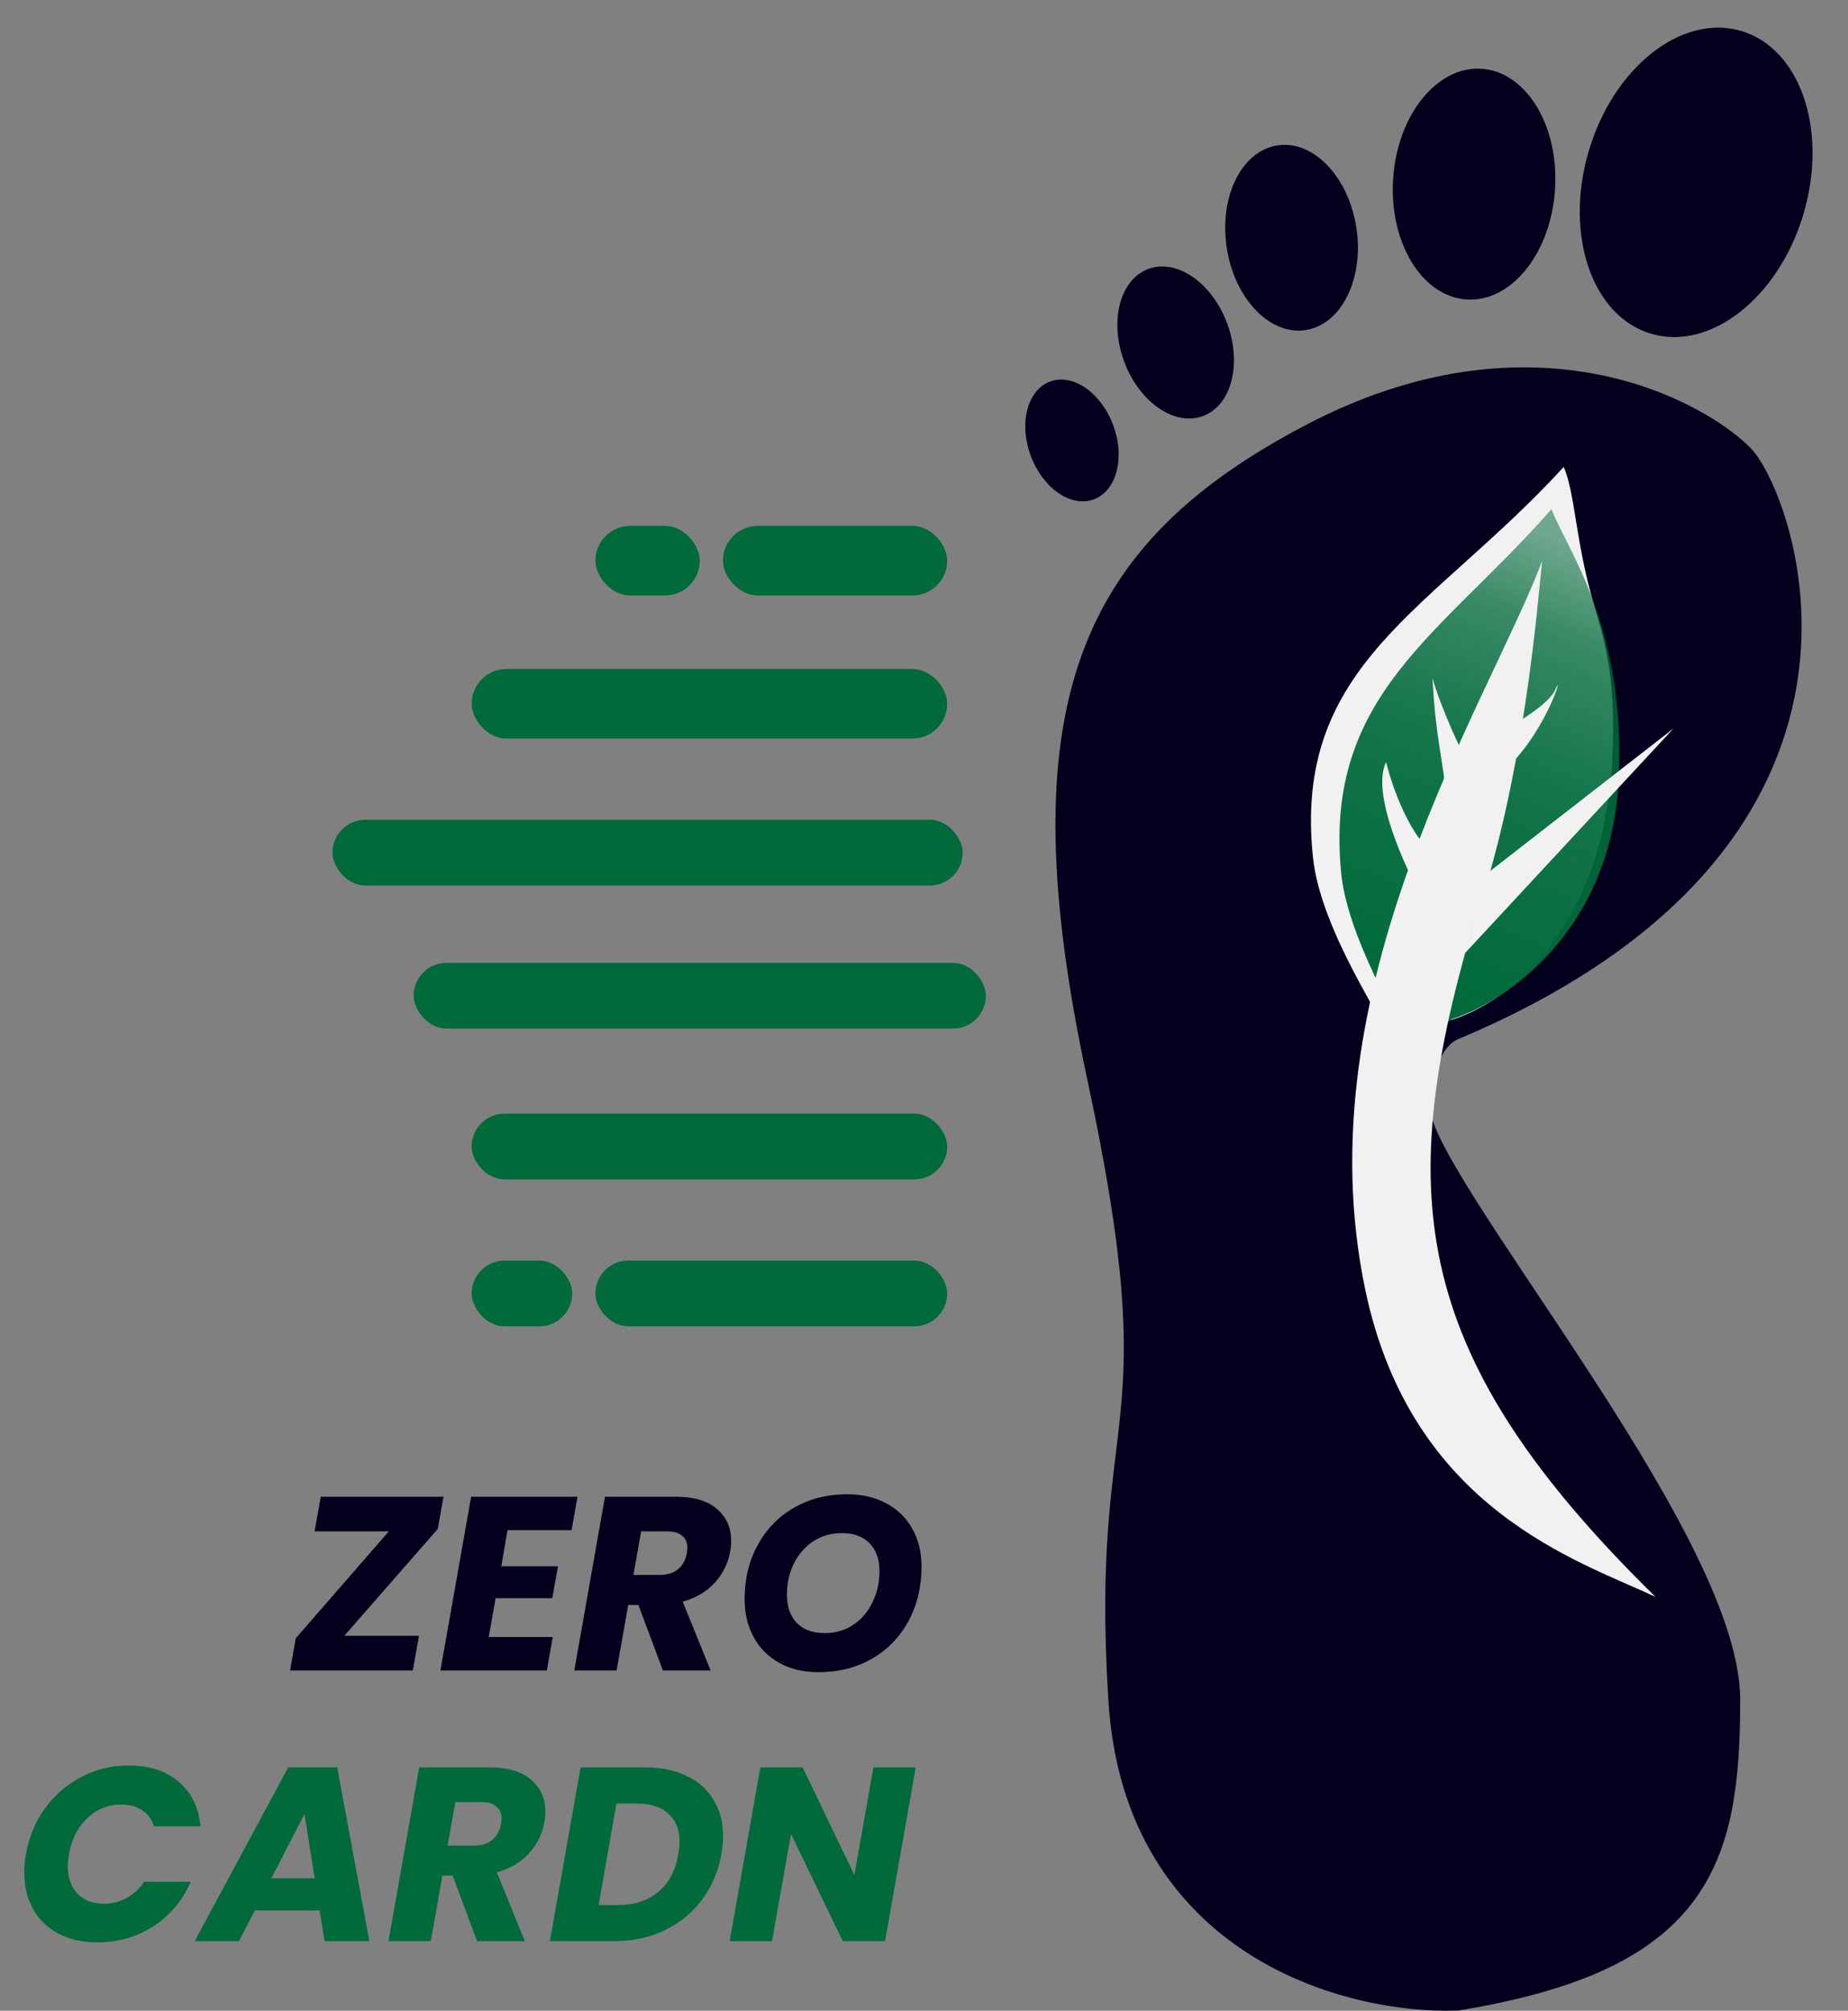 <svg width="478" height="520" viewBox="0 0 478 520" fill="none" xmlns="http://www.w3.org/2000/svg">
<rect x="0" y="0" width="478" height="520" fill="#808080" stroke="none"/>
<rect x="122" y="173" width="123" height="18" rx="9" fill="#006A3B"/>
<rect x="154" y="136" width="27" height="18" rx="9" fill="#006A3B"/>
<rect x="86" y="212" width="163" height="17" rx="8.5" fill="#006A3B"/>
<rect x="107" y="249" width="148" height="17" rx="8.5" fill="#006A3B"/>
<rect x="122" y="288" width="123" height="17" rx="8.5" fill="#006A3B"/>
<rect x="122" y="326" width="26" height="17" rx="8.5" fill="#006A3B"/>
<rect x="154" y="326" width="91" height="17" rx="8.5" fill="#006A3B"/>
<rect x="187" y="136" width="58" height="18" rx="9" fill="#006A3B"/>
<path d="M89.046 423.04H108.374L106.774 432H75.03L76.502 423.68L100.566 396.032H81.366L82.966 387.072H114.71L113.238 395.392L89.046 423.04ZM131.267 395.712L129.667 405.056H144.323L142.851 413.312H128.195L126.403 423.36H142.979L141.443 432H113.923L121.859 387.072H149.379L147.843 395.712H131.267ZM174.852 387.072C179.502 387.072 183.044 388.139 185.476 390.272C187.908 392.363 189.124 395.093 189.124 398.464C189.124 399.445 189.038 400.363 188.868 401.216C188.356 404.203 187.054 406.869 184.964 409.216C182.873 411.563 180.078 413.227 176.58 414.208L183.812 432H171.46L165.124 415.04H162.5L159.492 432H148.548L156.484 387.072H174.852ZM177.668 401.664C177.753 400.981 177.796 400.533 177.796 400.32C177.796 398.955 177.348 397.909 176.452 397.184C175.598 396.416 174.318 396.032 172.612 396.032H165.828L163.844 407.296H170.628C172.633 407.296 174.212 406.805 175.364 405.824C176.558 404.843 177.326 403.456 177.668 401.664ZM211.674 432.448C207.876 432.448 204.527 431.659 201.626 430.08C198.767 428.501 196.548 426.283 194.97 423.424C193.391 420.565 192.602 417.28 192.602 413.568C192.602 408.32 193.732 403.648 195.994 399.552C198.255 395.413 201.391 392.192 205.402 389.888C209.455 387.584 214.042 386.432 219.162 386.432C223.002 386.432 226.372 387.221 229.274 388.8C232.175 390.336 234.415 392.533 235.994 395.392C237.572 398.208 238.362 401.451 238.362 405.12C238.362 410.368 237.231 415.083 234.97 419.264C232.708 423.403 229.551 426.645 225.498 428.992C221.444 431.296 216.836 432.448 211.674 432.448ZM213.338 422.336C216.154 422.336 218.628 421.611 220.762 420.16C222.895 418.709 224.538 416.768 225.69 414.336C226.884 411.861 227.482 409.195 227.482 406.336C227.482 403.264 226.628 400.853 224.922 399.104C223.215 397.355 220.826 396.48 217.754 396.48C214.938 396.48 212.442 397.205 210.266 398.656C208.132 400.107 206.468 402.048 205.274 404.48C204.122 406.869 203.546 409.515 203.546 412.416C203.546 415.488 204.399 417.92 206.106 419.712C207.812 421.461 210.223 422.336 213.338 422.336Z" fill="#02001D"/>
<path d="M6.724 479.472C7.492 475.035 9.134 471.088 11.652 467.632C14.212 464.133 17.369 461.424 21.124 459.504C24.878 457.541 28.932 456.56 33.284 456.56C38.617 456.56 42.926 457.968 46.212 460.784C49.54 463.6 51.417 467.44 51.844 472.304H39.812C39.257 470.469 38.233 469.083 36.74 468.144C35.289 467.163 33.497 466.672 31.364 466.672C27.993 466.672 25.07 467.845 22.596 470.192C20.121 472.496 18.542 475.589 17.86 479.472C17.646 480.667 17.54 481.712 17.54 482.608C17.54 485.595 18.372 487.963 20.036 489.712C21.7 491.461 23.982 492.336 26.884 492.336C28.974 492.336 30.916 491.845 32.708 490.864C34.542 489.883 36.078 488.475 37.316 486.64H49.348C47.214 491.504 43.993 495.344 39.684 498.16C35.374 500.933 30.553 502.32 25.22 502.32C21.38 502.32 18.03 501.573 15.172 500.08C12.313 498.587 10.116 496.475 8.58 493.744C7.044 491.013 6.276 487.835 6.276 484.208C6.276 482.587 6.425 481.008 6.724 479.472ZM82.674 494.064H65.906L61.81 502H50.354L74.546 457.072H87.218L95.538 502H83.954L82.674 494.064ZM81.394 485.744L78.77 469.104L70.194 485.744H81.394ZM126.789 457.072C131.44 457.072 134.981 458.139 137.413 460.272C139.845 462.363 141.061 465.093 141.061 468.464C141.061 469.445 140.976 470.363 140.805 471.216C140.293 474.203 138.992 476.869 136.901 479.216C134.811 481.563 132.016 483.227 128.517 484.208L135.749 502H123.397L117.061 485.04H114.437L111.429 502H100.485L108.421 457.072H126.789ZM129.605 471.664C129.691 470.981 129.733 470.533 129.733 470.32C129.733 468.955 129.285 467.909 128.389 467.184C127.536 466.416 126.256 466.032 124.549 466.032H117.765L115.781 477.296H122.565C124.571 477.296 126.149 476.805 127.301 475.824C128.496 474.843 129.264 473.456 129.605 471.664ZM167.003 457.072C171.142 457.072 174.705 457.819 177.691 459.312C180.721 460.763 183.025 462.832 184.603 465.52C186.225 468.165 187.035 471.28 187.035 474.864C187.035 476.101 186.886 477.659 186.587 479.536C185.819 483.931 184.155 487.835 181.595 491.248C179.078 494.661 175.857 497.307 171.931 499.184C168.049 501.061 163.761 502 159.067 502H142.235L150.171 457.072H167.003ZM160.027 492.656C164.166 492.656 167.601 491.504 170.331 489.2C173.062 486.896 174.769 483.675 175.451 479.536C175.665 478.256 175.771 477.189 175.771 476.336C175.771 473.179 174.811 470.747 172.891 469.04C170.971 467.291 168.241 466.416 164.699 466.416H159.451L154.843 492.656H160.027ZM228.927 502H217.983L204.607 474.288L199.679 502H188.735L196.671 457.072H207.615L220.991 484.912L225.919 457.072H236.863L228.927 502Z" fill="#006A3B"/>
<path d="M291.693 439.598C295.636 502.083 350.02 515.874 376.719 514.958C437.716 504.89 445.11 480.954 445.11 439.598C445.11 398.242 365.013 305.723 365.013 287.351C365.013 275.314 368.777 267.28 374.733 264.331C493.647 214.599 457.896 127.937 449.115 119.239C437.578 107.813 395.819 85.068 340.059 114.358C284.299 143.648 265.507 182.091 286.148 278.198C306.788 374.306 286.764 361.491 291.693 439.598Z" fill="#02001D" stroke="#02001D" stroke-width="10"/>
<path d="M417.056 195.993C415.017 239.103 390.803 259.48 374.513 264.03L361.699 272.347C358.352 264.819 341.678 240.696 339.644 222.018C334.156 171.621 370.483 157.881 404.466 120.76C407.487 127.585 407.473 140.42 412.526 157.173C415.898 168.352 417.92 177.723 417.056 195.993Z" fill="#F1F1F1"/>
<path d="M418.68 201.717C416.739 240.998 389.142 259.292 375.586 263.529L364.896 271.176C362.16 264.338 348.45 242.458 346.868 225.456C342.601 179.581 372.82 164.13 401.282 131.707C405.569 142.466 420.621 162.436 418.68 201.717Z" fill="url(#paint0_linear_179_209)" style="mix-blend-mode:darken"/>
<path d="M353.204 333.865C365.231 390.511 408.414 403.656 428.219 412.979C365.379 351.34 360.325 310.012 380.816 240.013C394.47 201.787 397.78 154.609 398.902 145.041C385.01 181.897 336.562 255.474 353.204 333.865Z" fill="#F1F1F1"/>
<path d="M402.334 178.245C400.151 183.386 386.292 190.221 386.292 190.221L387.33 200.918C399.898 190.422 404.721 172.622 402.334 178.245Z" fill="#F1F1F1"/>
<path d="M370.527 175.316C371.281 190.909 373.647 198.688 373.812 204.499L380.866 198.385C378.896 197.257 372.29 181.946 370.527 175.316Z" fill="#F1F1F1"/>
<path d="M432.876 188.381L384.973 225.628L378.845 246.586L432.876 188.381Z" fill="#F1F1F1"/>
<path d="M358.529 197.076C354.553 205.121 363.402 224.437 368.323 233.09L375.17 223.005C366.454 221.211 360.444 204.971 358.529 197.076Z" fill="#F1F1F1"/>
<ellipse cx="20.987" cy="29.897" rx="20.987" ry="29.897" transform="matrix(0.998 0.06 -0.062 0.998 362.19 16.525)" fill="#02001D"/>
<ellipse cx="16.957" cy="24.165" rx="16.957" ry="24.165" transform="matrix(0.99 -0.144 0.147 0.989 313.73 40.021)" fill="#02001D"/>
<ellipse cx="14.205" cy="20.288" rx="14.205" ry="20.288" transform="matrix(0.942 -0.335 0.342 0.94 283.776 74.258)" fill="#02001D"/>
<ellipse cx="11.376" cy="16.247" rx="11.376" ry="16.247" transform="matrix(0.942 -0.335 0.342 0.94 261 102.445)" fill="#02001D"/>
<ellipse cx="28.925" cy="40.839" rx="28.925" ry="40.839" transform="matrix(0.962 0.275 -0.281 0.96 422.374 0)" fill="#02001D"/>
<defs>
<linearGradient id="paint0_linear_179_209" x1="401.82" y1="138.703" x2="354.646" y2="250.096" gradientUnits="userSpaceOnUse">
<stop stop-color="#006A3B" stop-opacity="0.54"/>
<stop offset="0.194" stop-color="#006A3B" stop-opacity="0.77"/>
<stop offset="0.499" stop-color="#006A3B" stop-opacity="0.92"/>
<stop offset="1" stop-color="#006A3B"/>
</linearGradient>
</defs>
</svg>

